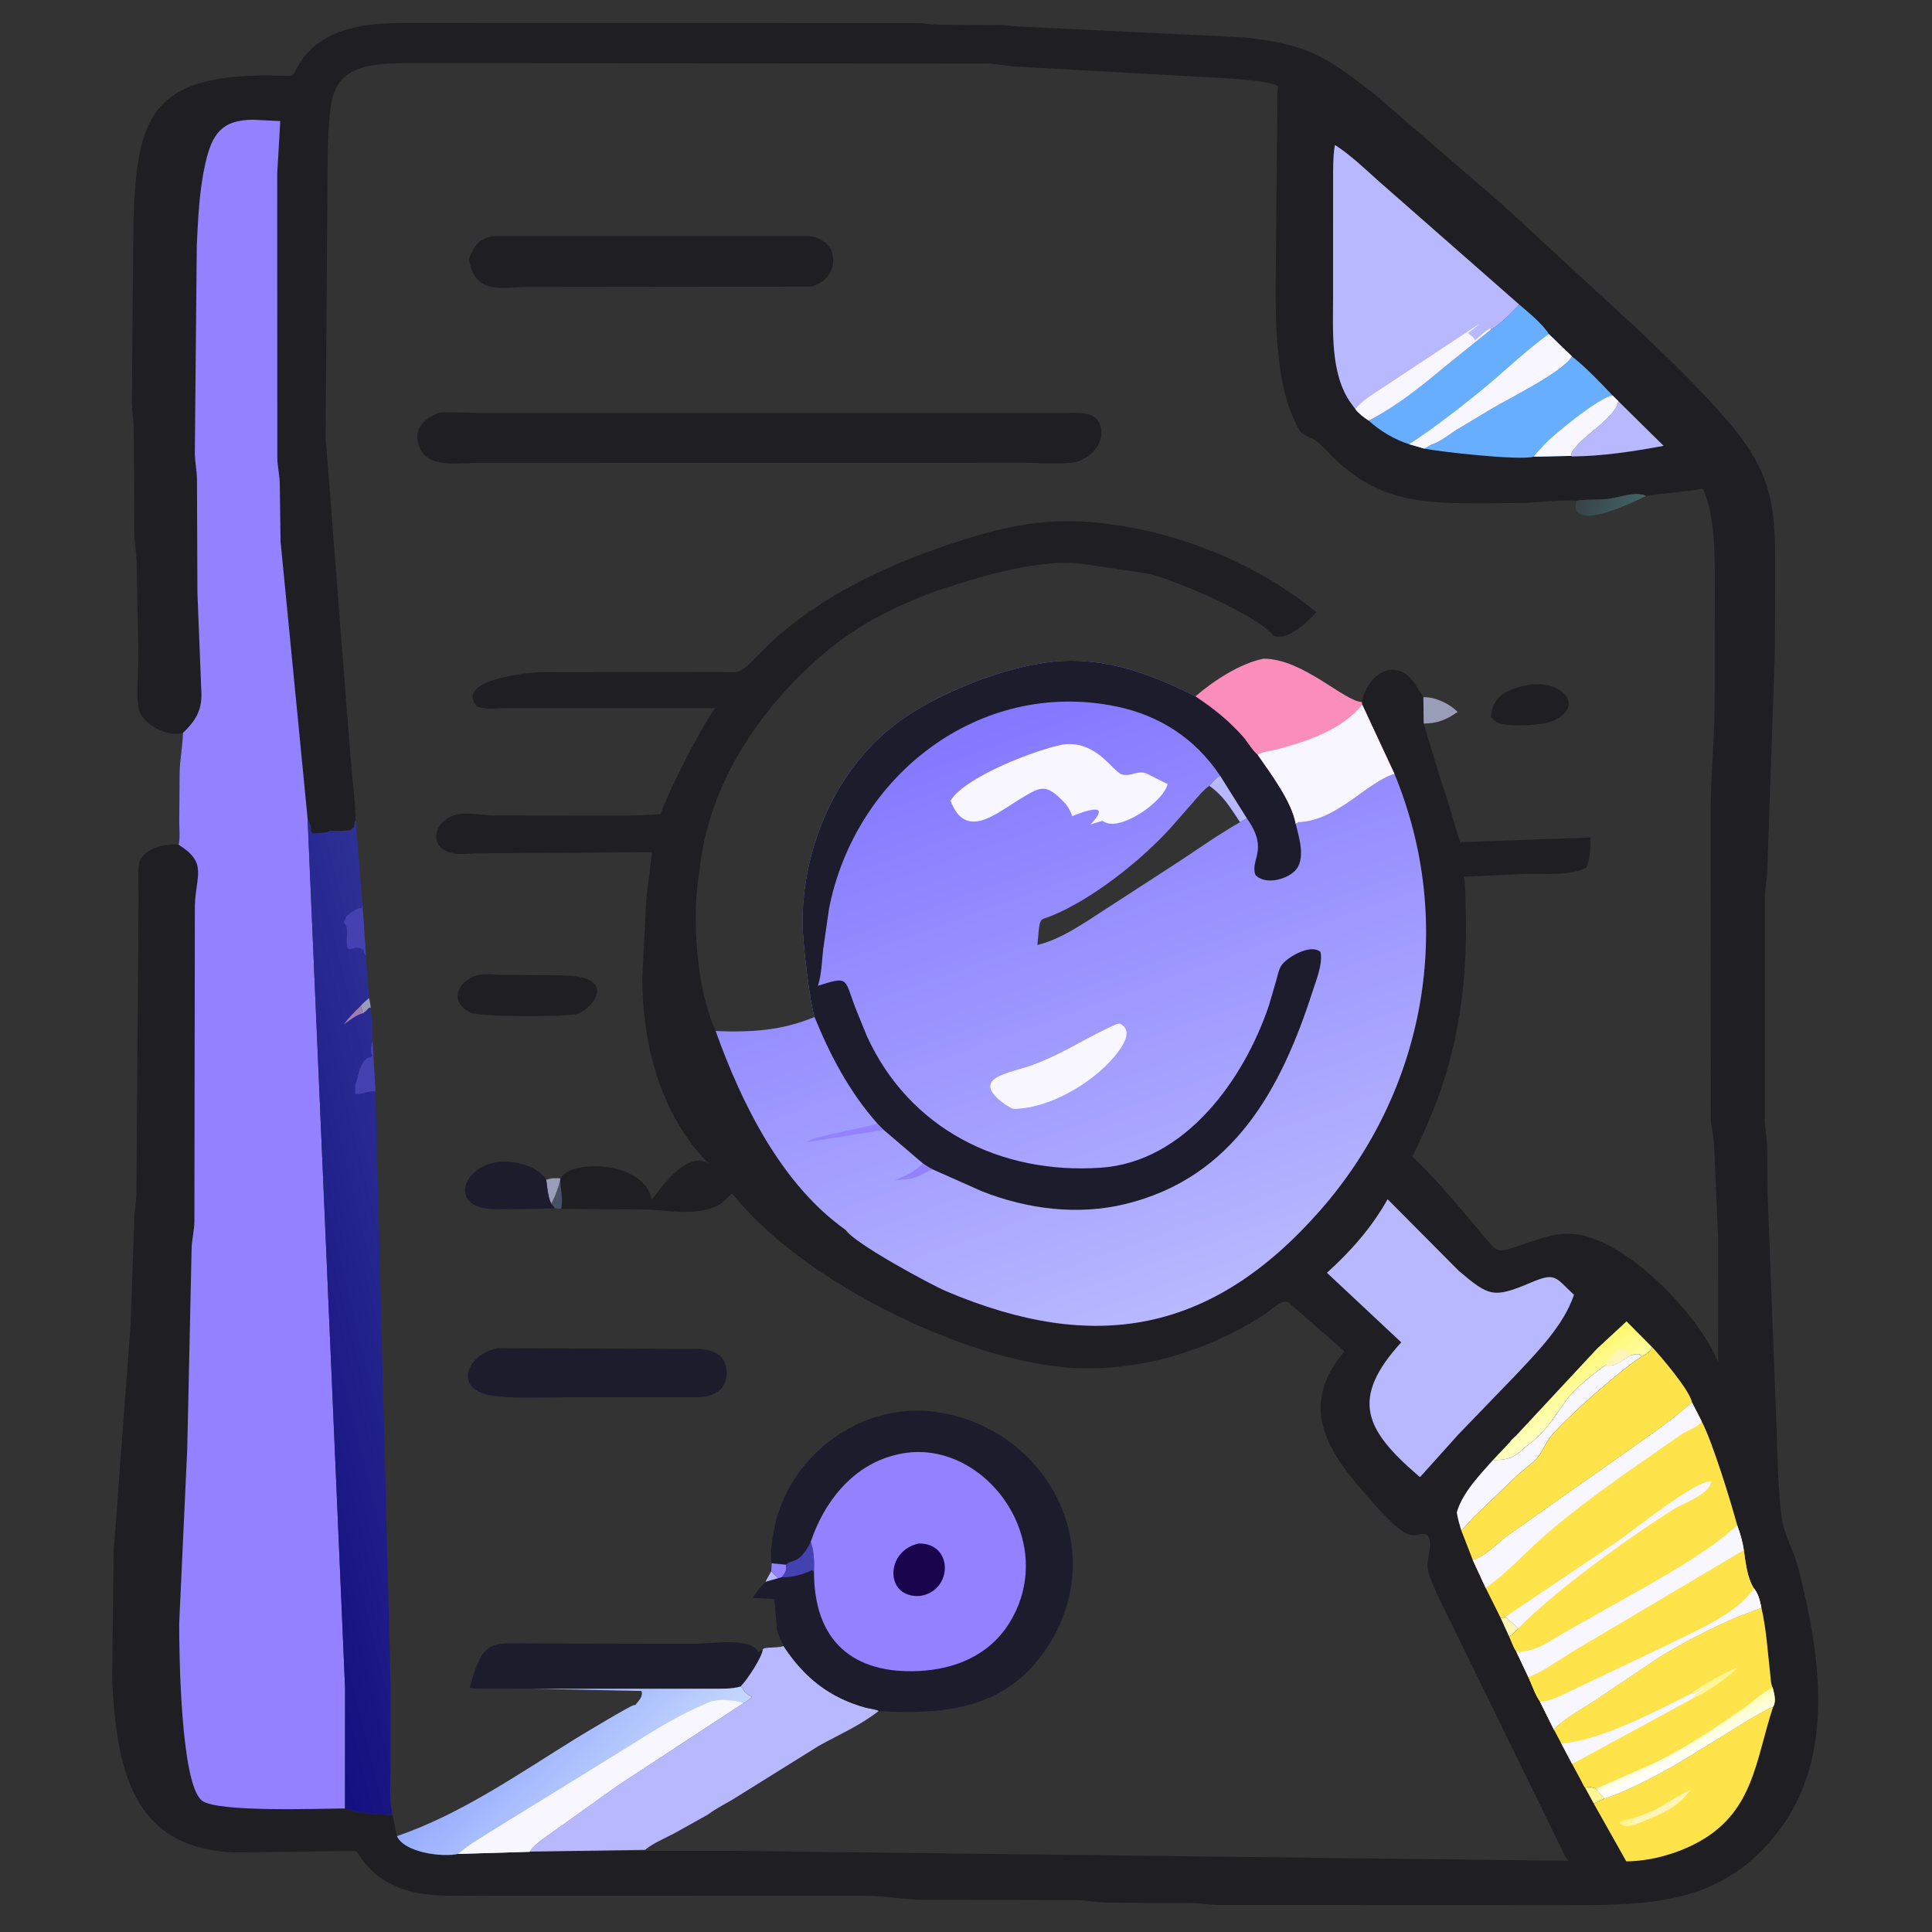 <?xml version="1.0" encoding="utf-8" ?>
<svg xmlns="http://www.w3.org/2000/svg" xmlns:xlink="http://www.w3.org/1999/xlink" width="512" height="512">
	<rect width="100%" height="100%" fill="#333333" stroke="none"/>
	<path fill="#1F1E23" d="M48.475 194.254L48.244 194.309C44.505 195.145 39.528 192.716 37.442 189.5L37.295 189.281C35.762 186.88 36.701 177.634 36.67 174.514L36.205 148.625C36.124 146.258 35.645 143.914 35.596 141.53L35.47 113.335C35.399 111.136 35.001 108.96 34.932 106.75L35.375 58.208C36.288 31.545 39.781 19.888 71.265 19.999L76.145 20.084C77.619 20.133 77.448 20.169 78.251 18.827L78.636 18.103C84.228 7.583 96.051 6.147 106.594 6.12L243.077 6.143C244.886 6.17 246.662 6.495 248.474 6.543L265.5 6.655C267.081 6.693 268.657 6.952 270.239 7.041L329.125 9.882C346.33 11.619 351.12 14.704 364.251 24.961L398.138 54.202L434.663 87.876C442.758 95.555 450.74 103.265 458.003 111.75C471.273 127.253 470.434 136.538 470.425 156.457L470.342 173.101L468.339 230.873C468.278 233.182 467.742 235.462 467.68 237.799L467.678 296.875C467.742 299.068 468.191 301.261 468.292 303.463L468.424 316.375L470.816 378.747C471.107 386.566 471.14 394.656 472.194 402.413C472.749 406.492 475.545 411.443 476.629 415.734C482.284 438.126 486.508 464.822 471.707 484.754C456.297 505.505 436.004 504.843 412.897 504.889L322.5 504.826C320.453 504.752 318.421 504.397 316.352 504.344L293.007 504.211C290.494 504.146 288.065 503.593 285.529 503.555L244.182 503.451C239.459 503.344 234.762 502.515 230.051 502.418L126.459 502.366C117.582 502.377 109.242 503.084 101.375 497.999L101.018 497.771C99.221 496.591 97.478 494.805 96.188 493.084C94.187 490.412 95.331 490.533 92 490.573L61.463 490.896C34.803 489.431 30.991 468.649 29.723 445.553L30.106 411.361L34.587 351.375L35.643 322.06C35.733 320.215 36.08 318.404 36.147 316.552L36.71 237.331C36.712 234.694 36.413 231.612 36.816 229.021C37.461 224.878 43.962 223.458 47.33 223.865C47.763 222.049 47.503 219.786 47.502 217.927L47.595 204.592C47.69 201.114 48.418 197.709 48.475 194.254ZM94.257 217.349C93.903 217.925 93.917 218.434 93.888 219.088L92.751 220.062C90.937 220.138 89.331 220.316 87.5 220.127C86.813 220.808 83.796 220.876 82.875 220.877L82.339 220.25C82.493 219.065 82.163 218.353 81.701 217.294L81.516 216.873L91.454 447.399L91.442 479.265C95.53 480.692 99.742 480.828 104.02 480.987L105.188 486.595C107.237 491.02 117.255 492.227 121.371 491.313L140.38 490.691L170.953 490.49L194.287 490.499L415.696 493.135C414.645 492.13 414.499 491.242 413.84 489.996L380.986 422.79C380.15 420.78 379.102 418.745 378.554 416.636L378.461 416.25C377.845 413.804 379.283 410.918 378.893 408.303C378.39 404.929 375.892 407.499 373.42 406.704C370.016 405.608 363.719 398.096 361.341 395.383C350.936 383.506 344.558 372.028 356.289 358.096L341.62 345.279C340.105 343.904 336.591 347.385 334.645 348.63C318.748 358.804 299.146 364.31 280.243 362.156C252.319 358.975 211.72 338.681 194.038 316.281C192.347 317.68 191.584 319.019 189.368 319.863L189 319.999C183.203 322.221 176.347 320.582 170.332 320.519L148.732 320.336L147.059 320.243L146.075 319.011C145.176 317.129 145 314.58 144.748 312.518L145.042 312.593C146.188 312.109 147.305 312.234 148.522 312.271L148.767 311.901C151.947 307.339 170.767 307.604 172.713 317.985C175.748 313.888 182.189 305.095 187.686 308.267L185.084 305.422C174.324 292.55 170.232 275.578 170.212 259.145L171.263 238.335L172.803 225.837L125.814 226.145C124.041 226.227 121.939 226.533 120.195 226.128L119.488 225.952C113.771 224.547 114.773 218.323 119.686 216.294L119.997 216.174C122.934 214.987 127.417 216.086 130.567 216.101L156.607 216.133C162.752 216.129 168.956 216.28 175.082 215.733C177.071 209.698 185.613 193.068 189.527 187.658L134.042 187.646C131.577 187.67 128.655 188.186 126.337 187.154C120.744 180.434 138.219 178.394 142.727 178.15L190.319 178.077C194.96 178.081 195.781 178.859 199.092 175.418L203.88 170.622C218.687 156.908 237.394 148.598 256.495 142.681C271.399 138.065 282.435 136.859 298 139.497C316.357 142.607 334.404 150.459 348.874 162.264C346.591 164.649 341.453 169.844 337.662 168.526L337.408 168.434C332.765 162.691 311.829 153.953 304.739 152.122L288.049 149.604C275.742 147.524 258.012 153.301 246.591 157.123C235.814 161.445 227.213 165.67 218.385 173.159C201.235 187.71 187.589 208.115 185.35 230.957C183.145 243.207 184.666 262.27 189.657 273.24C198.893 273.616 207.2 273.143 215.856 269.51C214.381 264.613 212.791 249.8 212.743 244.979C212.544 224.535 221.661 203.207 238.451 191.076C248.841 183.569 266.309 176.625 279.375 175.329C292.653 174.013 305.189 178.66 316.821 184.538C321.488 187.631 325.655 190.945 329.374 195.146C330.595 196.525 331.942 198.914 333.312 200.026C336.632 204.801 342.357 212.401 343.379 218.308L344.026 217.881C354.292 217.601 362.286 207.222 369.539 205.079L360.998 186.736L360.922 186.045C362.328 178.517 369.917 173.943 374.863 181.055L377.212 184.763L377.291 191.742L381.511 205.75C383.662 211.982 385.095 217.039 386.903 223.199L421.499 221.939C421.541 224.662 421.441 227.399 420.419 229.949C415.987 232.105 409.502 231.534 404.763 231.575L387.913 232.344C388.274 233.609 388.246 235.127 388.319 236.439L388.513 244.878C388.591 267.432 384.684 286.029 374.256 306.491C378.641 310.604 382.818 315.316 386.731 319.885L393.007 327.343C396.902 331.786 396.349 332.177 401.874 330.348C406.303 328.883 411.422 326.774 416.148 326.95C430.453 327.483 450.733 348.879 455.323 361.134L455.328 328.382L454.238 303.019C454.12 300.771 453.436 298.583 453.381 296.387L453.325 215.847C453.34 206.232 454.233 197.379 454.39 187.997L454.441 157.01C454.408 148.148 454.786 137.909 451.375 129.641L450.875 129.469C448.19 130.342 440.097 130.611 436.256 131.446C433.542 130.018 428.825 131.947 425.901 132.254C423.211 132.536 420.397 132.251 417.751 132.721C413.169 132.455 408.755 133.01 404.206 133.281L392.429 133.404C377.107 133.369 365.789 132.91 354.061 121.936C352.381 120.364 350.86 118.462 349.063 117.039C347.768 116.013 345.346 115.562 344.542 114.247C336.503 101.093 338.204 77.272 338.192 62.2L338.542 24.564C338.64 22.76 339.082 22.75 337.203 22.25C333.398 21.238 328.811 21.065 324.875 20.737L269.812 17.667C267.016 17.56 264.238 16.897 261.375 16.822L106.846 16.723C86.674 16.797 87.549 24.107 86.846 40.394L86.285 116.084C86.344 118.192 86.694 120.257 86.797 122.357L92.928 201.189C93.374 206.539 94.109 211.995 94.257 217.349ZM212.672 244.979C212.791 249.8 214.381 264.613 215.856 269.51C207.2 273.143 198.893 273.616 189.657 273.234C196.526 292.394 207.044 313.874 224.164 325.986C226.358 329.478 246.67 340.461 250.831 342.222C289.959 358.781 321.082 353.5 349.823 320.81C377.769 289.024 385.92 244.688 369.539 205.079C362.286 207.222 354.292 217.601 344.026 217.881L343.379 218.308C342.357 212.401 336.632 204.801 333.312 200.026C331.942 198.914 330.595 196.525 329.374 195.146C325.655 190.945 321.488 187.631 316.821 184.538C305.189 178.66 292.653 174.013 279.375 175.329C266.309 176.625 248.841 183.569 238.451 191.076C221.661 203.207 212.544 224.535 212.672 244.979Z"/>
	<path fill="#FFF695" d="M420.074 473.789C421.134 473.442 421.751 473.616 422.79 473.959L422.902 474.064C423.651 474.964 424.41 475.773 425.28 476.557C424.317 477.089 423.387 477.56 422.351 477.936L420.074 473.789Z"/>
	<path fill="#495167" d="M148.462 312.698C148.575 315.264 149.262 317.777 148.732 320.336L147.059 320.243L146.075 319.011C146.864 317.809 148.192 314.212 148.462 312.698Z"/>
	<path fill="#FEF5B6" d="M397.732 428.873L399 428.437C399.911 429.576 401.245 430.218 402.324 431.553C401.613 432.306 400.889 433.263 399.93 433.687L397.732 428.873Z"/>
	<path fill="#999DB8" d="M144.748 312.518L145.042 312.593C146.188 312.109 147.305 312.234 148.522 312.271L148.462 312.698C148.192 314.212 146.864 317.809 146.075 319.011C145.176 317.129 145 314.58 144.748 312.518Z"/>
	<path fill="#B8B8FF" d="M428.863 106.299L440.877 118.15C432.865 119.639 424.661 120.904 416.506 120.963L416.339 120.205C418.754 115.565 427.973 111.114 428.863 106.299Z"/>
	<defs>
		<linearGradient id="gradient_0" gradientUnits="userSpaceOnUse" x1="410.834" y1="361.474" x2="418.907" y2="375.799">
			<stop offset="0" stop-color="#FFF86A"/>
			<stop offset="1" stop-color="#FFFFC5"/>
		</linearGradient>
	</defs>
	<path fill="url(#gradient_0)" d="M400.192 382.119C400.432 381.588 401.365 380.874 401.816 380.417L423.251 357.39L431.051 350.169L437.851 357.015C437.258 358.409 436.293 358.806 435.011 359.523L434.623 358.956C433.852 358.722 432.954 358.992 432.177 359.133C430.077 360.366 427.995 362.395 425.467 361.794C422.205 364.053 417.344 367.953 414.951 371.25C412.136 375.13 410.19 378.511 406.484 381.692C405.235 382.764 403.906 383.637 402.742 384.823C400.355 386.678 398.803 386.891 395.65 386.925L400.192 382.119Z"/>
	<path fill="#FEF5B6" d="M425.467 361.794C428.354 357.888 428.994 355.443 432.177 359.133C430.077 360.366 427.995 362.395 425.467 361.794Z"/>
	<path fill="#F8F7FF" d="M432.177 359.133C432.954 358.992 433.852 358.722 434.623 358.956L435.011 359.523C428.981 363.421 415.678 375.174 411.137 380.478C409.623 382.246 408.836 384.686 407.331 386.375C405.673 388.235 403.407 389.69 401.599 391.449L390.687 401.95C389.508 403.122 388.492 404.466 387.265 405.592C386.756 404 386.337 402.469 386.058 400.821C387.529 395.605 392.132 390.9 395.65 386.925C398.803 386.891 400.355 386.678 402.742 384.823C403.906 383.637 405.235 382.764 406.484 381.692C410.19 378.511 412.136 375.13 414.951 371.25C417.344 367.953 422.205 364.053 425.467 361.794C427.995 362.395 430.077 360.366 432.177 359.133Z"/>
	<path fill="#67AEFF" d="M416.583 94.443C420.402 97.467 424.03 101.295 427.38 104.829L428.863 106.299C427.973 111.114 418.754 115.565 416.339 120.205L416.506 120.811L406.431 121.026C402.815 122.13 381.384 119.7 377.48 118.894L379.375 117.781C381.557 117.218 384.016 115.13 385.944 113.93L395.2 108.375C399.918 105.526 413.939 98.755 416.583 94.443Z"/>
	<path fill="#F8F7FF" d="M427.38 104.829L428.863 106.299C427.973 111.114 418.754 115.565 416.339 120.205L416.506 120.811L406.431 121.026C407.017 120.203 407.8 119.45 408.508 118.685L409.19 117.908C411.558 115.24 424.195 105.022 427.38 104.829Z"/>
	<path fill="#67AEFF" d="M402.617 80.708C404.702 82.48 409.115 86.118 410.443 88.53L416.583 94.443C413.939 98.755 399.918 105.526 395.2 108.375L385.944 113.93C384.016 115.13 381.557 117.218 379.375 117.781L377.48 118.894L373.435 117.719C369.589 116.511 365.665 114.176 362.706 111.449C370.082 107.719 376.612 102.376 382.943 97.125L395.062 87.36C397.739 85.853 400.524 82.946 402.617 80.708Z"/>
	<path fill="#F8F7FF" d="M373.435 117.719C379.571 113.833 388.84 106.603 394.267 102.047C399.591 97.578 404.804 92.582 410.443 88.53L416.583 94.443C413.939 98.755 399.918 105.526 395.2 108.375L385.944 113.93C384.016 115.13 381.557 117.218 379.375 117.781L377.48 118.894L373.435 117.719Z"/>
	<path fill="#FFE34B" d="M425.28 476.557C430.803 474.958 441.103 469.468 446 466.473L462.397 456.395C464.838 454.963 467.291 453.367 469.909 452.279C465.104 466.826 464.792 480.764 449 488.748C443.579 491.488 437.067 493.229 430.982 493.286L422.351 477.936C423.387 477.56 424.317 477.089 425.28 476.557Z"/>
	<path fill="#FFF695" d="M432.952 483.699L431.7 483.894C430.57 484.03 430.031 483.827 429.151 483.125C429.853 482.279 431.752 482.083 432.849 481.825C432.409 482.447 432.395 482.731 432.381 483.462L432.952 483.699Z"/>
	<path fill="#FEF5B6" d="M432.849 481.825C440.767 479.3 441.933 477.201 448.058 474.327C444.968 478.239 442.129 479.997 437.619 481.767L432.952 483.699L432.381 483.462C432.395 482.731 432.409 482.447 432.849 481.825Z"/>
	<path fill="#FFE34B" d="M437.851 357.015C440.087 359.402 447.873 368.52 448.4 371.654C443.505 375.984 438.373 379.594 433.04 383.335L399.017 407.34C396.458 409.369 393.527 412.526 390.303 413.428L387.265 405.592C388.492 404.466 389.508 403.122 390.687 401.95L401.599 391.449C403.407 389.69 405.673 388.235 407.331 386.375C408.836 384.686 409.623 382.246 411.137 380.478C415.678 375.174 428.981 363.421 435.011 359.523C436.293 358.806 437.258 358.409 437.851 357.015Z"/>
	<path fill="#FFE34B" d="M411.782 458.317C414.605 455.242 419.317 452.845 422.791 450.538L440.039 438.933C446.462 435.043 453.67 431.338 460.583 428.404L466.784 426.048C467.424 428.805 467.833 431.559 468.155 434.368L469.124 443.63C469.246 444.697 469.279 446.308 469.787 447.253C470.176 448.868 470.739 450.709 469.97 452.238L469.909 452.279C467.291 453.367 464.838 454.963 462.397 456.395L446 466.473C441.103 469.468 430.803 474.958 425.28 476.557C424.41 475.773 423.651 474.964 422.902 474.064L422.79 473.959C421.751 473.616 421.134 473.442 420.074 473.789C419.667 473.375 419.295 472.405 419.008 471.879L416.589 467.388L413.774 462.061L411.782 458.317Z"/>
	<path fill="#FFF695" d="M447.994 448.901C451.577 446.187 456.503 443.628 460.62 441.819C457.366 445.046 452.701 448.261 448.464 450.181C449.168 449.113 450.217 448.569 451.298 447.938L451.416 447.416C450.399 447.804 449.59 448.822 448.456 448.894L447.994 448.901Z"/>
	<path fill="#F8F7FF" d="M447.994 448.901L448.456 448.894C449.59 448.822 450.399 447.804 451.416 447.416L451.298 447.938C450.217 448.569 449.168 449.113 448.464 450.181L417.474 467.017C417.187 467.195 416.912 467.298 416.589 467.388L413.774 462.061L414.134 461.995C424.037 461.287 439.321 453.289 447.994 448.901Z"/>
	<defs>
		<linearGradient id="gradient_1" gradientUnits="userSpaceOnUse" x1="445.533" y1="459.054" x2="448.498" y2="465.357">
			<stop offset="0" stop-color="#FEFFB9"/>
			<stop offset="1" stop-color="white"/>
		</linearGradient>
	</defs>
	<path fill="url(#gradient_1)" d="M469.787 447.253C470.176 448.868 470.739 450.709 469.97 452.238L469.909 452.279C467.291 453.367 464.838 454.963 462.397 456.395L446 466.473C441.103 469.468 430.803 474.958 425.28 476.557C424.41 475.773 423.651 474.964 422.902 474.064L438.062 467.42C443.403 464.812 448.465 461.817 453.447 458.586L462.663 452.311C465.037 450.565 467.077 448.493 469.787 447.253Z"/>
	<path fill="#B8B8FF" d="M359.183 108.429L358.055 106.907C352.45 99.167 353.294 87.442 353.277 78.368L353.282 47.831C353.29 44.72 353.237 41.622 353.731 38.541L353.932 38.508C358.056 41.204 361.638 44.676 365.297 47.948L402.617 80.708C400.524 82.946 397.739 85.853 395.062 87.36L382.943 97.125C376.612 102.376 370.082 107.719 362.706 111.449C361.372 110.556 360.192 109.689 359.183 108.429Z"/>
	<path fill="#F8F7FF" d="M359.183 108.429C361.09 106.067 363.744 104.545 366.235 102.88L391.893 85.927C391.09 86.814 389.953 87.501 389.04 88.298L389.515 88.677C389.977 89.039 390.42 89.322 390.705 89.853L390.874 90.188L394.062 87.501C394.59 87.412 394.627 87.249 394.994 86.883L395.062 87.36L382.943 97.125C376.612 102.376 370.082 107.719 362.706 111.449C361.372 110.556 360.192 109.689 359.183 108.429Z"/>
	<path fill="#B8B8FF" d="M367.733 317.807L386.585 336.778C394.612 343.568 395.74 344.116 405.674 339.907C412.261 337.116 412.065 338.393 417.116 343.133C414.482 351.125 407.381 358.324 401.705 364.377L386.45 380.18L376.38 391.384C375.987 391.277 376.191 391.369 375.76 390.996C361.798 378.933 357.651 370.773 371.339 355.73L351.647 337.3C358.013 331.561 363.509 325.315 367.733 317.807Z"/>
	<path fill="#FFE34B" d="M390.303 413.428C393.527 412.526 396.458 409.369 399.017 407.34L433.04 383.335C438.373 379.594 443.505 375.984 448.4 371.654L450.977 376.711C453.769 381.911 458.771 398.216 460.384 404.228C461.175 406.418 461.82 408.51 462.131 410.822C462.574 413.992 463.021 418.232 464.815 420.955C466.031 422.424 466.378 424.235 466.784 426.048L460.583 428.404C453.67 431.338 446.462 435.043 440.039 438.933L422.791 450.538C419.317 452.845 414.605 455.242 411.782 458.317L408.115 450.935C406.855 449.189 405.956 446.464 405.036 444.47L401.789 437.619C401.029 436.615 400.476 434.861 399.93 433.687C400.889 433.263 401.613 432.306 402.324 431.553C401.245 430.218 399.911 429.576 399 428.437L397.732 428.873L393.717 420.808L390.303 413.428Z"/>
	<path fill="#F8F7FF" d="M399 428.437L428.772 408.391C432.381 405.927 449.88 391.819 453.535 392.625C452.726 396.215 446.384 398.165 443.59 399.921C431.58 407.471 411.91 421.681 402.324 431.553C401.245 430.218 399.911 429.576 399 428.437Z"/>
	<path fill="#F8F7FF" d="M401.789 437.619C406.797 438.271 412.024 433.936 416.187 431.733L436.807 420.11C445.235 415.199 453.106 410.729 460.384 404.228C461.175 406.418 461.82 408.51 462.131 410.822L417.5 437.283C413.397 439.669 409.507 442.815 405.036 444.47L401.789 437.619Z"/>
	<path fill="#F8F7FF" d="M390.303 413.428C393.527 412.526 396.458 409.369 399.017 407.34L433.04 383.335C438.373 379.594 443.505 375.984 448.4 371.654L450.977 376.711C450.046 378.12 446.909 379.217 445.362 380.262L429.636 391.229C422.532 396.345 415.41 401.603 408.836 407.391C403.855 411.777 399.409 416.861 393.933 420.634L393.717 420.808L390.303 413.428Z"/>
	<path fill="#FFE34B" d="M462.131 410.822C462.574 413.992 463.021 418.232 464.815 420.955C466.031 422.424 466.378 424.235 466.784 426.048L460.583 428.404C453.67 431.338 446.462 435.043 440.039 438.933L422.791 450.538C419.317 452.845 414.605 455.242 411.782 458.317L408.115 450.935C406.855 449.189 405.956 446.464 405.036 444.47C409.507 442.815 413.397 439.669 417.5 437.283L462.131 410.822Z"/>
	<path fill="#F8F7FF" d="M464.815 420.955C466.031 422.424 466.378 424.235 466.784 426.048L460.583 428.404C453.67 431.338 446.462 435.043 440.039 438.933L422.791 450.538C419.317 452.845 414.605 455.242 411.782 458.317L408.115 450.935L409.846 450.703C412.623 450.143 415.659 448.3 418.28 447.147L441.942 435.9C448.896 432.395 460.414 427.645 464.815 420.955Z"/>
	<path fill="#9381FF" d="M48.475 194.254C51.583 191.202 53.384 188.649 53.387 184.125L52.316 157.075L52.198 126.87C52.154 124.7 51.696 122.561 51.627 120.383L52.152 64.995C52.487 57.853 52.823 50.369 54.403 43.383C56.181 35.526 58.696 31.769 67.126 31.727L74.275 32.09L73.468 45.921L73.489 121.44C73.547 123.613 74.062 125.755 74.141 127.946L74.346 143.428L81.516 216.873L91.457 447.399L91.445 479.265C84.627 479.288 57.556 480.343 53.513 477.179C47.796 472.707 47.483 437.238 47.484 430.289L49.62 384L50.781 330.869C50.842 328.465 51.459 326.188 51.516 323.805L51.64 239.918C51.894 231.93 55.081 228.675 47.33 223.865C47.763 222.049 47.503 219.786 47.502 217.927L47.595 204.592C47.69 201.114 48.418 197.709 48.475 194.254Z"/>
	<defs>
		<linearGradient id="gradient_2" gradientUnits="userSpaceOnUse" x1="261.981" y1="189.881" x2="317.605" y2="345.75">
			<stop offset="0" stop-color="#8478FF"/>
			<stop offset="1" stop-color="#B8B8FF"/>
		</linearGradient>
	</defs>
	<path fill="url(#gradient_2)" d="M212.672 244.979C212.544 224.535 221.661 203.207 238.451 191.076C248.841 183.569 266.309 176.625 279.375 175.329C292.653 174.013 305.189 178.66 316.821 184.538C321.488 187.631 325.655 190.945 329.374 195.146C330.595 196.525 331.942 198.914 333.312 200.026C336.632 204.801 342.357 212.401 343.379 218.308L344.026 217.881C354.292 217.601 362.286 207.222 369.539 205.079C385.92 244.688 377.769 289.024 349.823 320.81C321.082 353.5 289.959 358.781 250.831 342.222C246.67 340.461 226.358 329.478 224.164 325.986C207.044 313.874 196.526 292.394 189.657 273.234C198.893 273.616 207.2 273.143 215.856 269.51C214.381 264.613 212.791 249.8 212.672 244.979ZM320.456 208.234C318.763 209.524 317.46 211.137 316.077 212.735L310.454 219.143C302.74 227.746 289.544 238.327 278.5 242.773C276.097 243.74 275.764 243.208 275.368 245.794L274.909 250.442C279.772 249.232 283.884 246.764 288.095 244.112L313.175 227.836C318.333 224.402 323.241 220.962 328.631 217.881C326.002 214.002 324.312 210.92 320.456 208.234Z"/>
	<path fill="#9381FF" d="M244.556 308.295C245.42 308.861 246.275 309.472 247.208 309.919L246.8 310.046C245.71 310.401 244.828 311.124 243.751 311.516L243 311.877C241.832 312.43 239.657 312.667 238.375 312.627L236.943 312.79C239.918 311.746 242.291 310.58 244.556 308.295Z"/>
	<path fill="#9381FF" d="M232.467 297.693L234.176 299.43L213.782 302.691C215.035 301.716 217.197 301.295 218.725 300.911L227.895 298.889C229.248 298.587 230.763 298.403 232.044 297.876L232.467 297.693Z"/>
	<path fill="#F8F7FF" d="M296.001 271.375L296.752 271.252C300.21 272.94 297.887 276.615 296.304 278.755C290.858 286.116 279.515 293.054 270.296 293.773C269.659 293.822 268.722 293.975 268.12 293.728L266.516 292.785C256.226 285.511 267.845 284.412 273.874 282.148C282.288 278.988 288.384 274.638 296.001 271.375Z"/>
	<path fill="#F8F7FF" d="M281.655 197.313C290.58 196.072 294.916 204.553 297.311 205.223C299.836 205.928 301.601 203.89 304.131 205.127L309.446 207.797C308.289 212.518 296.708 220.583 292.461 217.697L292.25 217.55C291.621 217.644 291.892 217.573 291.327 217.769L288.994 218.498C295.066 212.13 286.965 215.073 284.166 216.327C283.736 215.055 283.244 214.098 282.397 213.061L282.181 212.802C277.015 207.392 275.921 208.31 269.5 212.261C263.604 215.889 255.774 222.528 251.899 212.199L252.009 212.006C256.195 205.622 274.803 198.614 281.655 197.313Z"/>
	<path fill="#1D1C2D" d="M212.672 244.979C212.544 224.535 221.661 203.207 238.451 191.076C248.841 183.569 266.309 176.625 279.375 175.329C292.653 174.013 305.189 178.66 316.821 184.538C321.488 187.631 325.655 190.945 329.374 195.146C330.595 196.525 331.942 198.914 333.312 200.026C336.632 204.801 342.357 212.401 343.379 218.308C344.237 221.848 346.171 227.841 343.125 230.829C340.771 233.138 335.283 234.585 332.692 231.875C331.238 227.691 336.286 225.372 330.616 217.127L330.422 216.85C329.834 217.212 329.261 217.597 328.631 217.881C326.002 214.002 324.312 210.92 320.456 208.234C321.444 207.256 322.04 206.152 323.359 205.603C316.764 195.718 307.299 189.539 295.641 187.18C259.417 179.85 226.531 205.644 219.687 240.885L218.126 251.742C217.802 254.88 217.718 258.216 216.766 261.233C224.939 258.676 223.729 259.175 226.576 266.809L229.785 274.7C241.07 299.209 265.061 311.257 291.717 309.455C314.096 307.942 329.683 286.035 336.261 266.508L338.221 259.835C338.563 258.56 338.933 256.648 339.767 255.603C341.455 253.49 347.347 250.075 349.931 252.26C350.657 255.239 348.769 259.871 347.851 262.723C339.57 288.443 326.963 312.088 298.22 319.083C285.637 322.145 272.291 320.441 260.333 315.75L247.208 309.919C246.275 309.472 245.42 308.861 244.556 308.295L234.176 299.43L232.467 297.693C225.117 289.392 220.017 279.703 215.856 269.51C214.381 264.613 212.791 249.8 212.672 244.979Z"/>
	<path fill="#B8B8FF" d="M323.359 205.603L330.422 216.85C329.834 217.212 329.261 217.597 328.631 217.881C326.002 214.002 324.312 210.92 320.456 208.234C321.444 207.256 322.04 206.152 323.359 205.603Z"/>
	<path fill="#999DB8" d="M377.212 184.763C380.227 184.624 384.249 186.504 386.281 188.685C383.322 190.73 380.942 191.735 377.291 191.742L377.212 184.763Z"/>
	<defs>
		<linearGradient id="gradient_3" gradientUnits="userSpaceOnUse" x1="418.508" y1="131.424" x2="433.792" y2="135.165">
			<stop offset="0" stop-color="#374448"/>
			<stop offset="1" stop-color="#406264"/>
		</linearGradient>
	</defs>
	<path fill="url(#gradient_3)" d="M417.751 132.721C420.397 132.251 423.211 132.536 425.901 132.254C428.825 131.947 433.542 130.018 436.256 131.446C433.952 132.509 415.501 141.84 417.751 132.721Z"/>
	<path fill="#1F1E23" d="M406.21 181.361L408.375 181.348C414.046 181.626 419.013 186.547 412.959 190.326L412.547 190.562C410.268 191.9 407.459 191.917 404.886 192.154C402.206 192.252 396.783 192.716 395.153 190C395.303 183.838 400.909 182.06 406.21 181.361Z"/>
	<path fill="#1D1C2D" d="M147.059 320.243L134.335 320.452C132.482 320.44 130.503 320.523 128.67 320.252C117.51 318.605 124.873 304.475 138.624 308.589L139 308.71C141.425 309.454 143.187 310.453 144.748 312.518C145 314.58 145.176 317.129 146.075 319.011L147.059 320.243Z"/>
	<path fill="#1F1E23" d="M124.948 268.458C118.86 265.691 121.056 260.124 126.387 258.481C128.132 257.943 130.272 258.27 132.077 258.326L139.632 258.4L149.2 258.496C164.813 258.752 156.327 268.209 152.469 268.8C147.717 269.527 129.523 269.43 125.238 268.528L124.948 268.458Z"/>
	<path fill="#1D1C2D" d="M131.765 357.296L181.186 357.448C185.446 357.416 191.759 356.988 192.506 362.807C193.112 367.516 189.978 370.036 185.522 370.268L150.58 370.284C144.21 370.281 137.526 370.683 131.202 369.975C119.698 368.687 123.497 359.04 131.765 357.296Z"/>
	<path fill="#1D1C2D" d="M141.353 447.532L130.559 447.511C128.539 447.5 126.458 447.606 124.456 447.336C127.945 434.57 129.684 435.367 140.637 435.544L184.253 435.629C188.499 435.615 199.458 433.742 200.904 437.908L202.136 437.098C202.036 439.123 197.849 445.342 196.536 446.633L196.217 446.96C193.89 447.644 191.116 447.515 188.706 447.528L141.353 447.532Z"/>
	<path fill="#FA8DBA" d="M334.885 174.556C345.289 174.571 356.243 185.886 360.922 186.045L360.998 186.736L369.539 205.079C362.286 207.222 354.292 217.601 344.026 217.881L343.379 218.308C342.357 212.401 336.632 204.801 333.312 200.026C331.942 198.914 330.595 196.525 329.374 195.146C325.655 190.945 321.488 187.631 316.821 184.538C321.492 180.464 328.707 175.756 334.885 174.556Z"/>
	<path fill="#F8F7FF" d="M360.998 186.736L369.539 205.079C362.286 207.222 354.292 217.601 344.026 217.881L343.379 218.308C342.357 212.401 336.632 204.801 333.312 200.026C334.407 199.206 337.061 198.967 338.472 198.589C346.366 196.475 355.779 193.356 360.998 186.736Z"/>
	<path fill="#1F1E23" d="M130.195 62.613L213.987 62.572C214.921 62.619 215.78 62.736 216.651 63.105L217 63.263C218.339 63.845 219.594 64.838 220.197 66.206L220.315 66.496C222.114 70.818 218.947 75.278 214.661 75.952L140.072 76.039C132.777 76.063 125.962 78.301 124.283 68.806C125.298 65.603 126.821 63.386 130.195 62.613Z"/>
	<defs>
		<linearGradient id="gradient_4" gradientUnits="userSpaceOnUse" x1="136.609" y1="452.526" x2="165.597" y2="482.178">
			<stop offset="0" stop-color="#94A8FF"/>
			<stop offset="1" stop-color="#C4D8FE"/>
		</linearGradient>
	</defs>
	<path fill="url(#gradient_4)" d="M188.706 447.528C191.116 447.515 193.89 447.644 196.217 446.96L196.814 447.279C197.059 448.5 198.297 449.058 199.303 449.734C198.935 450.029 197.416 451.364 196.989 451.351L163.749 473.158L143.512 487.599C142.421 488.445 141.042 489.522 140.38 490.745L121.371 491.313C117.255 492.227 107.237 491.02 105.188 486.595C122.145 480.792 137.498 470.066 152.662 460.679C153.964 459.874 167.172 451.925 168.004 451.86L168.323 451.874C169.143 450.835 170.547 449.629 169.987 448.123L141.353 447.535L188.706 447.528Z"/>
	<path fill="#F8F7FF" d="M188.457 450.886L189.957 450.619C191.558 450.346 195.502 450.664 196.989 451.351L163.749 473.158L143.512 487.599C142.421 488.445 141.042 489.522 140.38 490.745L121.371 491.313C124.487 488.647 128.476 486.37 131.936 484.211L167.123 462.511C174.181 458.008 180.681 454.038 188.457 450.886Z"/>
	<path fill="#B8B8FF" d="M207.642 436.195C213.081 444.505 219.807 449.907 229.463 452.552C230.067 452.717 232.585 453.066 232.916 453.375C228.199 457.148 222.247 459.734 216.981 462.673L194.921 476.416C192.575 477.917 189.889 479.128 187.696 480.825L178.807 485.793C176.359 487.092 173.05 488.465 170.953 490.225L140.38 490.691C141.042 489.522 142.421 488.445 143.512 487.599L163.749 473.158L196.989 451.351C197.416 451.364 198.935 450.029 199.303 449.734C198.297 449.058 197.059 448.5 196.814 447.279L196.217 446.96L196.536 446.633C197.849 445.342 202.036 439.123 202.136 437.098L202.52 436.814C203.964 436.493 206.51 436.723 207.642 436.195Z"/>
	<path fill="#1F1E23" d="M116.553 109.326C120.099 109.185 123.753 109.427 127.313 109.432L281.586 109.441C283.582 109.444 285.817 109.262 287.771 109.633L288.125 109.71C293.651 110.881 293.457 119.789 285.189 122.417C280.962 123.151 276.027 122.653 271.722 122.651L125.643 122.691C120.283 122.724 112.276 124.286 110.732 117.048L110.677 116.75C109.941 112.952 113.395 110.368 116.553 109.326Z"/>
	<defs>
		<linearGradient id="gradient_5" gradientUnits="userSpaceOnUse" x1="61.216" y1="356.714" x2="124.56" y2="341.157">
			<stop offset="0" stop-color="#130F7F"/>
			<stop offset="1" stop-color="#2E3196"/>
		</linearGradient>
	</defs>
	<path fill="url(#gradient_5)" d="M81.516 216.873L81.701 217.294C82.163 218.353 82.493 219.065 82.339 220.25L82.875 220.877C83.796 220.876 86.813 220.808 87.5 220.127C89.331 220.316 90.937 220.138 92.751 220.062L93.888 219.088C93.917 218.434 93.903 217.925 94.257 217.349L96.099 240.071L96.99 253.305L97.809 264.489C97.92 265.162 98.312 266.54 98.192 267.155C98.489 270.044 98.845 272.99 98.743 275.895L99.5 289.216L103.521 447.005L103.509 468.087C103.51 472.009 103.119 476.429 103.88 480.288L104.02 480.987C99.742 480.828 95.53 480.692 91.442 479.265L91.454 447.399L81.516 216.873Z"/>
	<path fill="#999DB8" d="M97.824 264.489C97.92 265.162 98.312 266.54 98.192 267.155L97.81 267.03C97.293 267.582 96.818 268.146 96.163 268.539C96.06 267.865 95.804 267.2 95.603 266.548C96.284 265.767 97.021 265.142 97.824 264.489Z"/>
	<path fill="#A07DB2" d="M95.603 266.548C95.804 267.2 96.06 267.865 96.163 268.539C94.493 268.866 92.515 270.498 91.144 271.457C92.463 269.635 94.005 268.118 95.603 266.548Z"/>
	<path fill="#4442B0" d="M99.5 289.216C97.755 288.92 95.34 290.356 94.127 289.875L94.127 287.5C94.86 286.397 95.127 280.756 98.098 280.166C98.547 280.077 98.245 280.232 98.688 279.876L98.532 279.602C98.104 278.564 98.305 276.905 98.731 275.895L99.5 289.216Z"/>
	<path fill="#4442B0" d="M96.099 240.071L96.99 253.305C96.672 252.932 96.545 252.684 96.457 252.208L96.377 251.75C93.434 249.832 92.019 253.524 91.896 249.792C91.85 248.39 92.457 245.41 91.125 244.526L91.713 242.987C92.591 241.984 94.553 240.652 95.865 240.583L96.099 240.071Z"/>
	<path fill="#1D1C2D" d="M204.486 414.283C204.026 411.735 204.522 408.984 204.925 406.449C208.155 386.123 228.318 370.937 248.829 374.293C279.427 379.298 295.436 413.652 275.442 439.454C264.739 453.266 248.873 454.372 232.916 453.475C232.585 453.066 230.067 452.717 229.463 452.552C219.807 449.907 213.081 444.505 207.642 436.195C206.925 434.703 206.292 433.422 205.875 431.806L205.232 423.771L199.489 423.463C200.515 421.928 201.542 420.542 202.818 419.206L204.404 416.344L204.486 414.283Z"/>
	<path fill="#B8B8FF" d="M204.404 416.344C204.969 417.106 205.544 417.623 206.288 418.208L202.818 419.206L204.404 416.344Z"/>
	<path fill="#9381FF" d="M204.486 414.283L208.305 414.677C208.491 415.74 208.328 416.519 207.651 417.418L207.135 417.992L206.288 418.208C205.544 417.623 204.969 417.106 204.404 416.344L204.486 414.283Z"/>
	<path fill="#4442B0" d="M214.847 408.654C215.722 410.764 215.833 414.18 215.722 416.468L215.25 416.098C212.758 417.264 209.913 418.074 207.135 417.992L207.651 417.418C208.328 416.519 208.491 415.74 208.305 414.677C209.928 413.018 211.659 414.909 214.847 408.654Z"/>
	<path fill="#9381FF" d="M214.847 408.654C218.274 398.226 225.772 388.605 236.75 385.722L237.205 385.598C259.738 379.703 281.312 407.67 267.541 430.025C262.241 438.629 253.192 442.364 243.504 442.833C226.202 443.671 215.676 435.016 215.722 416.468C215.833 414.18 215.722 410.764 214.847 408.654Z"/>
	<path fill="#1A044D" d="M243.468 409.049C252.729 408.864 252.565 421.661 243.813 422.939C234.4 423.614 234.533 410.952 243.468 409.049Z"/>
</svg>
